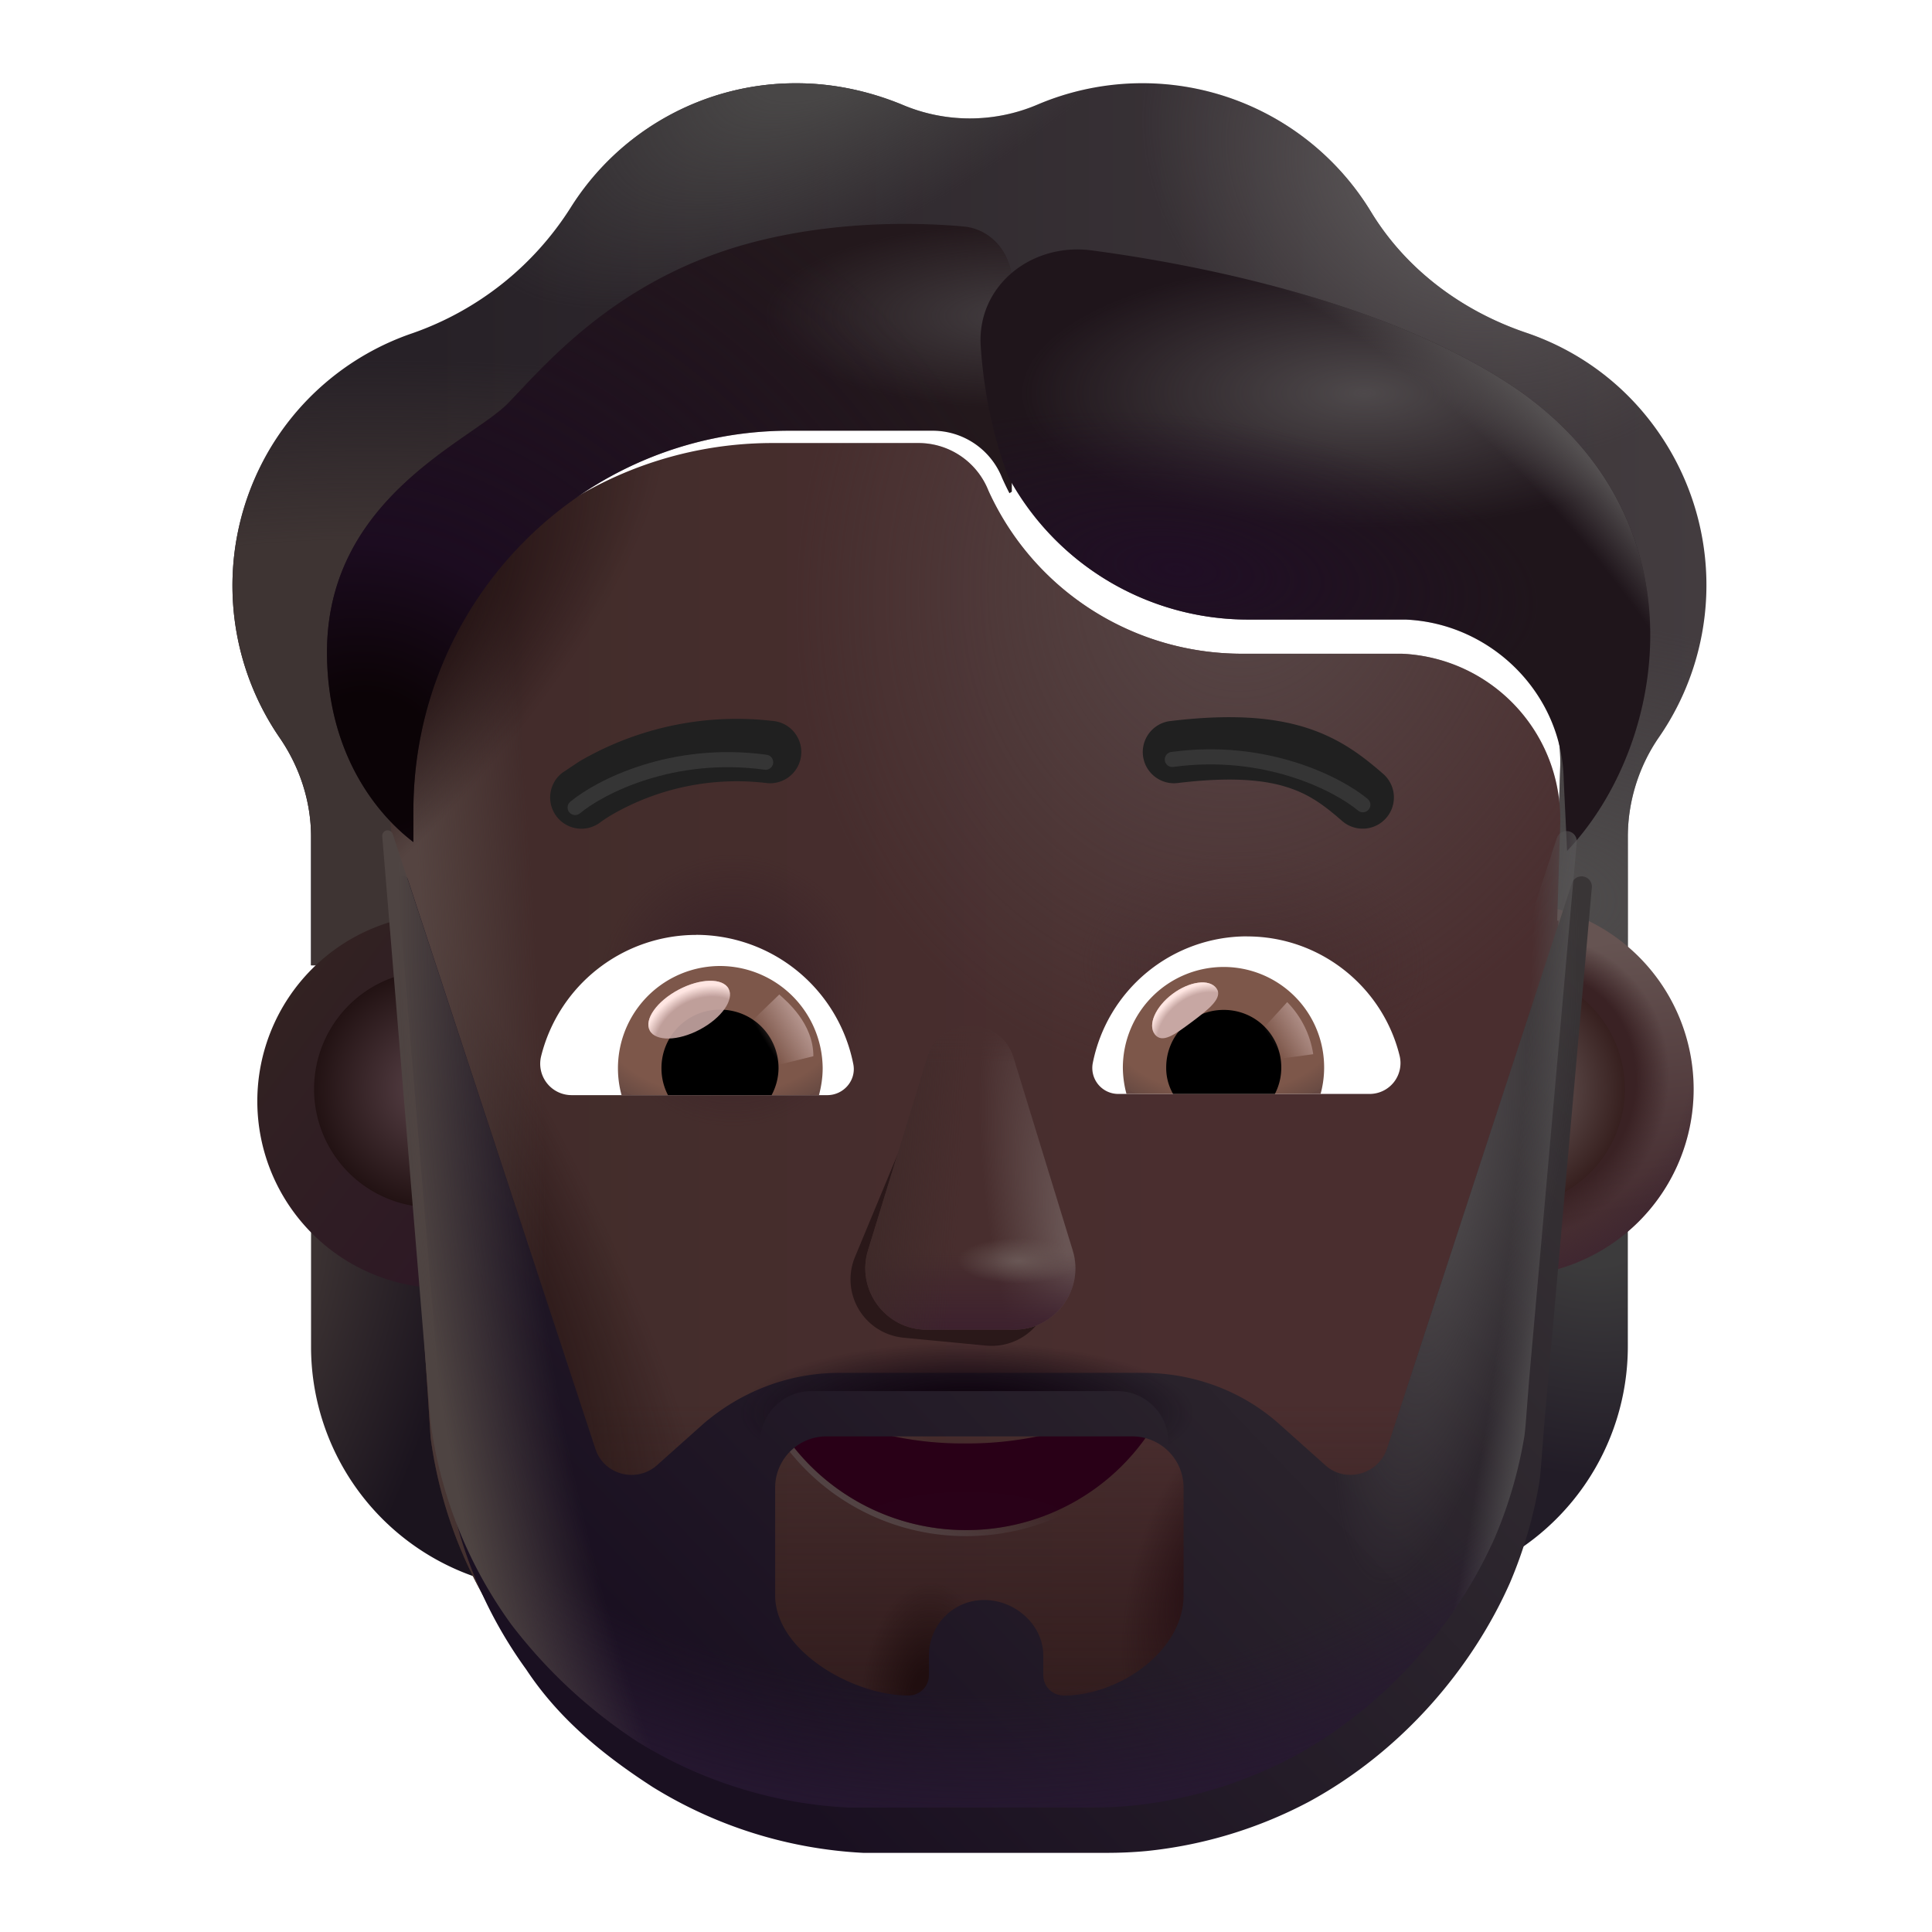 <svg xmlns="http://www.w3.org/2000/svg" width="32" height="32" fill="none" viewBox="0 0 32 32"><path fill="url(#paint0_radial_3930_2129)" d="M24.339 26.084a4.04 4.04 0 0 0 2.623-3.785v-2.3H24.34v6.085Z"/><g filter="url(#filter0_ii_3930_2129)"><path fill="url(#paint1_linear_3930_2129)" d="M6.685 16.689H5.152v-2.13c0-.59-.19-1.16-.52-1.64a4.448 4.448 0 0 1-.27-4.59 4.393 4.393 0 0 1 2.47-2.11 5.087 5.087 0 0 0 2.62-2.08 4.403 4.403 0 0 1 3.74-2.06c.61 0 1.2.13 1.74.35.72.31 1.54.31 2.26 0a4.432 4.432 0 0 1 5.51 1.77c.58.96 1.51 1.65 2.57 2.01.98.33 1.84 1 2.4 1.97a4.43 4.43 0 0 1-.2 4.74c-.33.48-.51 1.06-.51 1.64v2.13H25.71l.105-1.69h-.023l.05-1.6a2.745 2.745 0 0 0-2.62-2.82h-2.65c-1.81 0-3.45-1.05-4.2-2.7-.19-.48-.65-.79-1.16-.79h-2.42a6.331 6.331 0 0 0-6.328 6.193l.221 3.407Z"/><path fill="url(#paint2_radial_3930_2129)" d="M6.685 16.689H5.152v-2.13c0-.59-.19-1.16-.52-1.64a4.448 4.448 0 0 1-.27-4.59 4.393 4.393 0 0 1 2.47-2.11 5.087 5.087 0 0 0 2.62-2.08 4.403 4.403 0 0 1 3.74-2.06c.61 0 1.2.13 1.74.35.72.31 1.54.31 2.26 0a4.432 4.432 0 0 1 5.51 1.77c.58.96 1.51 1.65 2.57 2.01.98.33 1.84 1 2.4 1.97a4.43 4.43 0 0 1-.2 4.74c-.33.48-.51 1.06-.51 1.64v2.13H25.71l.105-1.69h-.023l.05-1.6a2.745 2.745 0 0 0-2.62-2.82h-2.65c-1.81 0-3.45-1.05-4.2-2.7-.19-.48-.65-.79-1.16-.79h-2.42a6.331 6.331 0 0 0-6.328 6.193l.221 3.407Z"/><path fill="url(#paint3_radial_3930_2129)" d="M6.685 16.689H5.152v-2.13c0-.59-.19-1.16-.52-1.64a4.448 4.448 0 0 1-.27-4.59 4.393 4.393 0 0 1 2.47-2.11 5.087 5.087 0 0 0 2.62-2.08 4.403 4.403 0 0 1 3.74-2.06c.61 0 1.2.13 1.74.35.72.31 1.54.31 2.26 0a4.432 4.432 0 0 1 5.51 1.77c.58.96 1.51 1.65 2.57 2.01.98.33 1.84 1 2.4 1.97a4.43 4.43 0 0 1-.2 4.74c-.33.48-.51 1.06-.51 1.64v2.13H25.71l.105-1.69h-.023l.05-1.6a2.745 2.745 0 0 0-2.62-2.82h-2.65c-1.81 0-3.45-1.05-4.2-2.7-.19-.48-.65-.79-1.16-.79h-2.42a6.331 6.331 0 0 0-6.328 6.193l.221 3.407Z"/><path fill="url(#paint4_radial_3930_2129)" d="M6.685 16.689H5.152v-2.13c0-.59-.19-1.16-.52-1.64a4.448 4.448 0 0 1-.27-4.59 4.393 4.393 0 0 1 2.47-2.11 5.087 5.087 0 0 0 2.62-2.08 4.403 4.403 0 0 1 3.74-2.06c.61 0 1.2.13 1.74.35.72.31 1.54.31 2.26 0a4.432 4.432 0 0 1 5.51 1.77c.58.96 1.51 1.65 2.57 2.01.98.33 1.84 1 2.4 1.97a4.43 4.43 0 0 1-.2 4.74c-.33.48-.51 1.06-.51 1.64v2.13H25.71l.105-1.69h-.023l.05-1.6a2.745 2.745 0 0 0-2.62-2.82h-2.65c-1.81 0-3.45-1.05-4.2-2.7-.19-.48-.65-.79-1.16-.79h-2.42a6.331 6.331 0 0 0-6.328 6.193l.221 3.407Z"/><path fill="url(#paint5_radial_3930_2129)" d="M6.685 16.689H5.152v-2.13c0-.59-.19-1.16-.52-1.64a4.448 4.448 0 0 1-.27-4.59 4.393 4.393 0 0 1 2.47-2.11 5.087 5.087 0 0 0 2.62-2.08 4.403 4.403 0 0 1 3.74-2.06c.61 0 1.2.13 1.74.35.72.31 1.54.31 2.26 0a4.432 4.432 0 0 1 5.51 1.77c.58.96 1.51 1.65 2.57 2.01.98.33 1.84 1 2.4 1.97a4.43 4.43 0 0 1-.2 4.74c-.33.48-.51 1.06-.51 1.64v2.13H25.71l.105-1.69h-.023l.05-1.6a2.745 2.745 0 0 0-2.62-2.82h-2.65c-1.81 0-3.45-1.05-4.2-2.7-.19-.48-.65-.79-1.16-.79h-2.42a6.331 6.331 0 0 0-6.328 6.193l.221 3.407Z"/></g><path fill="url(#paint6_radial_3930_2129)" d="M9.122 19.998h-3.97v2.3a4.03 4.03 0 0 0 2.72 3.82l1.25.434v-6.553Z"/><g filter="url(#filter1_i_3930_2129)"><path fill="url(#paint7_linear_3930_2129)" d="M7.162 21.139a3.1 3.1 0 1 0 0-6.2 3.1 3.1 0 0 0 0 6.2Z"/></g><path fill="url(#paint8_linear_3930_2129)" d="M24.952 21.139a3.1 3.1 0 1 0 0-6.2 3.1 3.1 0 0 0 0 6.2Z"/><path fill="url(#paint9_radial_3930_2129)" d="M24.952 21.139a3.1 3.1 0 1 0 0-6.2 3.1 3.1 0 0 0 0 6.2Z"/><path fill="url(#paint10_radial_3930_2129)" d="M24.952 21.139a3.1 3.1 0 1 0 0-6.2 3.1 3.1 0 0 0 0 6.2Z"/><g filter="url(#filter2_f_3930_2129)"><path fill="url(#paint11_radial_3930_2129)" d="M24.952 19.998a1.96 1.96 0 1 0 0-3.92 1.96 1.96 0 0 0 0 3.92Z"/></g><g filter="url(#filter3_f_3930_2129)"><path fill="url(#paint12_radial_3930_2129)" d="M7.162 19.998a1.96 1.96 0 1 0 0-3.92 1.96 1.96 0 0 0 0 3.92Z"/></g><g filter="url(#filter4_i_3930_2129)"><path fill="url(#paint13_linear_3930_2129)" d="M6.464 13.282a6.331 6.331 0 0 1 6.328-6.194h2.42c.51 0 .97.31 1.16.79.75 1.65 2.39 2.7 4.2 2.7h2.65c1.49.07 2.66 1.31 2.62 2.82l-.05 1.6h.023l-.625 8.56c-.49 3.66-3.518 6.39-7.208 6.39h-3.55c-3.69 0-6.81-2.73-7.3-6.39l-.668-10.276Z"/><path fill="url(#paint14_linear_3930_2129)" d="M6.464 13.282a6.331 6.331 0 0 1 6.328-6.194h2.42c.51 0 .97.31 1.16.79.75 1.65 2.39 2.7 4.2 2.7h2.65c1.49.07 2.66 1.31 2.62 2.82l-.05 1.6h.023l-.625 8.56c-.49 3.66-3.518 6.39-7.208 6.39h-3.55c-3.69 0-6.81-2.73-7.3-6.39l-.668-10.276Z"/><path fill="url(#paint15_radial_3930_2129)" d="M6.464 13.282a6.331 6.331 0 0 1 6.328-6.194h2.42c.51 0 .97.31 1.16.79.75 1.65 2.39 2.7 4.2 2.7h2.65c1.49.07 2.66 1.31 2.62 2.82l-.05 1.6h.023l-.625 8.56c-.49 3.66-3.518 6.39-7.208 6.39h-3.55c-3.69 0-6.81-2.73-7.3-6.39l-.668-10.276Z"/><path fill="url(#paint16_radial_3930_2129)" d="M6.464 13.282a6.331 6.331 0 0 1 6.328-6.194h2.42c.51 0 .97.31 1.16.79.75 1.65 2.39 2.7 4.2 2.7h2.65c1.49.07 2.66 1.31 2.62 2.82l-.05 1.6h.023l-.625 8.56c-.49 3.66-3.518 6.39-7.208 6.39h-3.55c-3.69 0-6.81-2.73-7.3-6.39l-.668-10.276Z"/><path fill="url(#paint17_radial_3930_2129)" d="M6.464 13.282a6.331 6.331 0 0 1 6.328-6.194h2.42c.51 0 .97.31 1.16.79.75 1.65 2.39 2.7 4.2 2.7h2.65c1.49.07 2.66 1.31 2.62 2.82l-.05 1.6h.023l-.625 8.56c-.49 3.66-3.518 6.39-7.208 6.39h-3.55c-3.69 0-6.81-2.73-7.3-6.39l-.668-10.276Z"/><path fill="url(#paint18_radial_3930_2129)" d="M6.464 13.282a6.331 6.331 0 0 1 6.328-6.194h2.42c.51 0 .97.31 1.16.79.75 1.65 2.39 2.7 4.2 2.7h2.65c1.49.07 2.66 1.31 2.62 2.82l-.05 1.6h.023l-.625 8.56c-.49 3.66-3.518 6.39-7.208 6.39h-3.55c-3.69 0-6.81-2.73-7.3-6.39l-.668-10.276Z"/><path fill="url(#paint19_radial_3930_2129)" d="M6.464 13.282a6.331 6.331 0 0 1 6.328-6.194h2.42c.51 0 .97.31 1.16.79.75 1.65 2.39 2.7 4.2 2.7h2.65c1.49.07 2.66 1.31 2.62 2.82l-.05 1.6h.023l-.625 8.56c-.49 3.66-3.518 6.39-7.208 6.39h-3.55c-3.69 0-6.81-2.73-7.3-6.39l-.668-10.276Z"/><path fill="url(#paint20_radial_3930_2129)" d="M6.464 13.282a6.331 6.331 0 0 1 6.328-6.194h2.42c.51 0 .97.31 1.16.79.75 1.65 2.39 2.7 4.2 2.7h2.65c1.49.07 2.66 1.31 2.62 2.82l-.05 1.6h.023l-.625 8.56c-.49 3.66-3.518 6.39-7.208 6.39h-3.55c-3.69 0-6.81-2.73-7.3-6.39l-.668-10.276Z"/><path fill="url(#paint21_radial_3930_2129)" d="M6.464 13.282a6.331 6.331 0 0 1 6.328-6.194h2.42c.51 0 .97.31 1.16.79.75 1.65 2.39 2.7 4.2 2.7h2.65c1.49.07 2.66 1.31 2.62 2.82l-.05 1.6h.023l-.625 8.56c-.49 3.66-3.518 6.39-7.208 6.39h-3.55c-3.69 0-6.81-2.73-7.3-6.39l-.668-10.276Z"/><path fill="url(#paint22_radial_3930_2129)" d="M6.464 13.282a6.331 6.331 0 0 1 6.328-6.194h2.42c.51 0 .97.31 1.16.79.75 1.65 2.39 2.7 4.2 2.7h2.65c1.49.07 2.66 1.31 2.62 2.82l-.05 1.6h.023l-.625 8.56c-.49 3.66-3.518 6.39-7.208 6.39h-3.55c-3.69 0-6.81-2.73-7.3-6.39l-.668-10.276Z"/></g><g filter="url(#filter5_f_3930_2129)"><path fill="#2A1819" d="m15.381 17.882-1.22 2.938a.97.97 0 0 0 .8 1.336l1.375.132a.97.97 0 0 0 1.04-1.159l-.639-3.117c-.144-.687-1.093-.778-1.356-.13Z"/></g><g filter="url(#filter6_f_3930_2129)"><path stroke="url(#paint23_linear_3930_2129)" stroke-width=".1" d="M19.112 23.702c.188-.289-.143-.647-.445-.489-.79.414-1.69.645-2.676.645a5.586 5.586 0 0 1-2.651-.644h-.002a.347.347 0 0 0-.414.071.33.33 0 0 0-.03.417 3.691 3.691 0 0 0 3.109 1.691c1.306 0 2.45-.671 3.11-1.69Zm0 0-.042-.027.042.027Z"/></g><path fill="url(#paint24_radial_3930_2129)" d="M15.99 23.908a5.635 5.635 0 0 1-2.674-.65c-.27-.135-.552.16-.38.417a3.641 3.641 0 0 0 3.067 1.668 3.64 3.64 0 0 0 3.067-1.668c.16-.245-.122-.552-.38-.417a5.771 5.771 0 0 1-2.7.65Z"/><g filter="url(#filter7_i_3930_2129)"><path fill="#202020" d="M22.81 13.018c-.327-.284-.707-.586-1.282-.767-.567-.178-1.278-.226-2.26-.106a.517.517 0 0 0 .125 1.026c.897-.11 1.447-.053 1.824.067.37.116.62.304.913.56a.517.517 0 1 0 .68-.78Z"/></g><g filter="url(#filter8_i_3930_2129)"><path fill="#202020" d="M9.49 12.815a5.171 5.171 0 0 1 3.242-.67.517.517 0 0 1-.125 1.026 4.138 4.138 0 0 0-2.585.531 2.64 2.64 0 0 0-.171.112l-.005.004A.517.517 0 0 1 9.213 13l.278-.185Z"/></g><g filter="url(#filter9_if_3930_2129)"><path fill="#23181C" d="M16.32 7.97a4.628 4.628 0 0 1-.123-.256 1.238 1.238 0 0 0-1.147-.78h-2.373c-3.442 0-6.23 2.82-6.23 6.3v.513c-.634-.482-1.431-1.5-1.431-3.146 0-1.999 1.457-3.009 2.387-3.653.262-.182.483-.335.616-.472l.186-.196c.652-.69 1.813-1.922 3.84-2.46 1.299-.345 2.62-.349 3.512-.269.47.042.802.45.802.923v3.47l-.039.025Z"/><path fill="url(#paint25_radial_3930_2129)" d="M16.32 7.97a4.628 4.628 0 0 1-.123-.256 1.238 1.238 0 0 0-1.147-.78h-2.373c-3.442 0-6.23 2.82-6.23 6.3v.513c-.634-.482-1.431-1.5-1.431-3.146 0-1.999 1.457-3.009 2.387-3.653.262-.182.483-.335.616-.472l.186-.196c.652-.69 1.813-1.922 3.84-2.46 1.299-.345 2.62-.349 3.512-.269.47.042.802.45.802.923v3.47l-.039.025Z"/><path fill="url(#paint26_radial_3930_2129)" d="M16.32 7.97a4.628 4.628 0 0 1-.123-.256 1.238 1.238 0 0 0-1.147-.78h-2.373c-3.442 0-6.23 2.82-6.23 6.3v.513c-.634-.482-1.431-1.5-1.431-3.146 0-1.999 1.457-3.009 2.387-3.653.262-.182.483-.335.616-.472l.186-.196c.652-.69 1.813-1.922 3.84-2.46 1.299-.345 2.62-.349 3.512-.269.47.042.802.45.802.923v3.47l-.039.025Z"/></g><g filter="url(#filter10_f_3930_2129)"><path fill="#1F151B" d="M25.956 14.095 25.9 12.92c-.02-1.424-1.196-2.598-2.62-2.658h-2.61a4.515 4.515 0 0 1-3.96-2.348s-.382-.885-.466-2.18c-.066-1.001.84-1.718 1.834-1.587 2.066.274 4.934.919 6.905 2.204 3.253 2.122 2.683 5.945.971 7.745Z"/><path fill="url(#paint27_radial_3930_2129)" d="M25.956 14.095 25.9 12.92c-.02-1.424-1.196-2.598-2.62-2.658h-2.61a4.515 4.515 0 0 1-3.96-2.348s-.382-.885-.466-2.18c-.066-1.001.84-1.718 1.834-1.587 2.066.274 4.934.919 6.905 2.204 3.253 2.122 2.683 5.945.971 7.745Z"/><path fill="url(#paint28_radial_3930_2129)" d="M25.956 14.095 25.9 12.92c-.02-1.424-1.196-2.598-2.62-2.658h-2.61a4.515 4.515 0 0 1-3.96-2.348s-.382-.885-.466-2.18c-.066-1.001.84-1.718 1.834-1.587 2.066.274 4.934.919 6.905 2.204 3.253 2.122 2.683 5.945.971 7.745Z"/><path fill="url(#paint29_radial_3930_2129)" d="M25.956 14.095 25.9 12.92c-.02-1.424-1.196-2.598-2.62-2.658h-2.61a4.515 4.515 0 0 1-3.96-2.348s-.382-.885-.466-2.18c-.066-1.001.84-1.718 1.834-1.587 2.066.274 4.934.919 6.905 2.204 3.253 2.122 2.683 5.945.971 7.745Z"/></g><g filter="url(#filter11_f_3930_2129)"><path fill="#482E2E" d="m15.357 17.516-.98 3.193c-.2.652.29 1.315.97 1.315h1.45c.68 0 1.17-.663.97-1.316l-.98-3.192c-.22-.703-1.22-.703-1.43 0Z"/><path fill="url(#paint30_radial_3930_2129)" d="m15.357 17.516-.98 3.193c-.2.652.29 1.315.97 1.315h1.45c.68 0 1.17-.663.97-1.316l-.98-3.192c-.22-.703-1.22-.703-1.43 0Z"/><path fill="url(#paint31_linear_3930_2129)" d="m15.357 17.516-.98 3.193c-.2.652.29 1.315.97 1.315h1.45c.68 0 1.17-.663.97-1.316l-.98-3.192c-.22-.703-1.22-.703-1.43 0Z"/><path fill="url(#paint32_linear_3930_2129)" d="m15.357 17.516-.98 3.193c-.2.652.29 1.315.97 1.315h1.45c.68 0 1.17-.663.97-1.316l-.98-3.192c-.22-.703-1.22-.703-1.43 0Z"/><path fill="url(#paint33_linear_3930_2129)" d="m15.357 17.516-.98 3.193c-.2.652.29 1.315.97 1.315h1.45c.68 0 1.17-.663.97-1.316l-.98-3.192c-.22-.703-1.22-.703-1.43 0Z"/><path fill="url(#paint34_radial_3930_2129)" d="m15.357 17.516-.98 3.193c-.2.652.29 1.315.97 1.315h1.45c.68 0 1.17-.663.97-1.316l-.98-3.192c-.22-.703-1.22-.703-1.43 0Z"/></g><path fill="#fff" d="M20.655 15.51c1.218 0 2.246.839 2.526 1.973a.511.511 0 0 1-.5.636h-4.159a.43.43 0 0 1-.423-.507 2.606 2.606 0 0 1 2.556-2.103Z"/><path fill="url(#paint35_radial_3930_2129)" d="M20.27 16.016a1.664 1.664 0 0 1 1.603 2.103h-3.215a1.706 1.706 0 0 1-.06-.44 1.67 1.67 0 0 1 1.671-1.663Z"/><path fill="#000" d="M19.316 17.68c0-.53.424-.953.953-.953.53 0 .953.423.953.953a.94.94 0 0 1-.106.439H19.43a.861.861 0 0 1-.114-.44Z"/><g filter="url(#filter12_f_3930_2129)"><path fill="#C7A7A3" d="M20.147 16.368c.118.158-.13.352-.411.562-.282.21-.49.36-.61.2-.118-.158.014-.457.296-.668.282-.21.606-.253.725-.094Z"/><path fill="url(#paint36_radial_3930_2129)" d="M20.147 16.368c.118.158-.13.352-.411.562-.282.21-.49.36-.61.2-.118-.158.014-.457.296-.668.282-.21.606-.253.725-.094Z"/></g><g filter="url(#filter13_f_3930_2129)"><path fill="url(#paint37_linear_3930_2129)" d="M21.751 17.46a1.566 1.566 0 0 0-.431-.862l-.485.532.22.425.696-.094Z"/></g><path fill="#fff" d="M11.533 15.485a2.649 2.649 0 0 0-2.57 2.008.52.52 0 0 0 .508.646h4.232c.27 0 .485-.246.43-.516a2.657 2.657 0 0 0-2.6-2.139Z"/><path fill="url(#paint38_radial_3930_2129)" d="M11.926 16a1.693 1.693 0 0 0-1.631 2.139h3.27c.038-.146.061-.293.061-.446a1.704 1.704 0 0 0-1.7-1.693Z"/><path fill="#000" d="M12.895 17.693c0-.539-.43-.97-.97-.97a.966.966 0 0 0-.969.97.96.96 0 0 0 .108.446h1.716a.96.96 0 0 0 .115-.446Z"/><g filter="url(#filter14_f_3930_2129)"><path fill="url(#paint39_linear_3930_2129)" d="M13.472 17.494c0-.547-.445-.912-.565-1.022l-.547.529.337.685.775-.192Z"/></g><g filter="url(#filter15_f_3930_2129)" transform="rotate(-27.914 11.415 16.723)"><ellipse cx="11.415" cy="16.723" fill="#C7A7A3" fill-opacity=".9" rx=".739" ry=".374"/><ellipse cx="11.415" cy="16.723" fill="url(#paint40_radial_3930_2129)" rx=".739" ry=".374"/></g><g fill-rule="evenodd" clip-rule="evenodd" filter="url(#filter16_ii_3930_2129)"><path fill="url(#paint41_linear_3930_2129)" d="M6.42 13.753a.09.09 0 0 0-.089.097l.801 9.708a7.347 7.347 0 0 0 1.334 3.344c.54.817 1.272 1.414 2.09 1.944a7.336 7.336 0 0 0 3.49 1.093h4.036c.223 0 .443-.01.657-.03a7.332 7.332 0 0 0 2.69-.816c1.56-.848 2.71-2.227 3.33-3.625.226-.53.392-1.094.49-1.683a4.74 4.74 0 0 0 .023-.227l.054-.695.79-8.916a.17.17 0 0 0-.33-.068l-3.064 9.37c-.15.43-.69.57-1.02.27l-.75-.67c-.62-.56-1.43-.86-2.27-.86h-5.03c-.84 0-1.64.31-2.27.86l-.75.67c-.34.3-.88.16-1.02-.27l-3.107-9.435a.09.09 0 0 0-.085-.061Zm6.169 11.92v-1.782c0-.47.38-.85.85-.85h5.065c.47 0 .85.38.85.85v1.782c0 .92-1.064 1.66-1.984 1.66-.19 0-.34-.15-.34-.34v-.322c0-.51-.468-.92-.978-.92s-.916.41-.916.92v.322c0 .19-.15.34-.34.34-.92 0-2.207-.74-2.207-1.66Z"/><path fill="url(#paint42_radial_3930_2129)" d="M6.42 13.753a.09.09 0 0 0-.089.097l.801 9.708a7.347 7.347 0 0 0 1.334 3.344c.54.817 1.272 1.414 2.09 1.944a7.336 7.336 0 0 0 3.49 1.093h4.036c.223 0 .443-.01.657-.03a7.332 7.332 0 0 0 2.69-.816c1.56-.848 2.71-2.227 3.33-3.625.226-.53.392-1.094.49-1.683a4.74 4.74 0 0 0 .023-.227l.054-.695.79-8.916a.17.17 0 0 0-.33-.068l-3.064 9.37c-.15.43-.69.57-1.02.27l-.75-.67c-.62-.56-1.43-.86-2.27-.86h-5.03c-.84 0-1.64.31-2.27.86l-.75.67c-.34.3-.88.16-1.02-.27l-3.107-9.435a.09.09 0 0 0-.085-.061Zm6.169 11.92v-1.782c0-.47.38-.85.85-.85h5.065c.47 0 .85.38.85.85v1.782c0 .92-1.064 1.66-1.984 1.66-.19 0-.34-.15-.34-.34v-.322c0-.51-.468-.92-.978-.92s-.916.41-.916.92v.322c0 .19-.15.34-.34.34-.92 0-2.207-.74-2.207-1.66Z"/></g><path fill="url(#paint43_radial_3930_2129)" fill-rule="evenodd" d="M6.42 13.753a.09.09 0 0 0-.089.097l.801 9.708a7.347 7.347 0 0 0 1.334 3.344 8.427 8.427 0 0 0 2.09 1.944 7.336 7.336 0 0 0 3.49 1.093h4.036c.223 0 .443-.01.657-.03a7.332 7.332 0 0 0 2.69-.816c1.56-.848 2.71-2.227 3.33-3.625.226-.53.392-1.094.49-1.683a4.74 4.74 0 0 0 .023-.227l.054-.695.79-8.916a.17.17 0 0 0-.33-.068l-3.064 9.37c-.15.43-.69.57-1.02.27l-.75-.67c-.62-.56-1.43-.86-2.27-.86h-5.03c-.84 0-1.64.31-2.27.86l-.75.67c-.34.3-.88.16-1.02-.27l-3.107-9.435a.09.09 0 0 0-.085-.061Zm6.169 11.92v-1.782c0-.47.38-.85.85-.85h5.065c.47 0 .85.38.85.85v1.782c0 .92-1.064 1.66-1.984 1.66-.19 0-.34-.15-.34-.34v-.322c0-.51-.468-.92-.978-.92s-.916.41-.916.92v.322c0 .19-.15.34-.34.34-.92 0-2.207-.74-2.207-1.66Z" clip-rule="evenodd"/><path fill="url(#paint44_radial_3930_2129)" fill-rule="evenodd" d="M6.42 13.753a.09.09 0 0 0-.089.097l.801 9.708a7.347 7.347 0 0 0 1.334 3.344 8.427 8.427 0 0 0 2.09 1.944 7.336 7.336 0 0 0 3.49 1.093h4.036c.223 0 .443-.01.657-.03a7.332 7.332 0 0 0 2.69-.816c1.56-.848 2.71-2.227 3.33-3.625.226-.53.392-1.094.49-1.683a4.74 4.74 0 0 0 .023-.227l.054-.695.79-8.916a.17.17 0 0 0-.33-.068l-3.064 9.37c-.15.43-.69.57-1.02.27l-.75-.67c-.62-.56-1.43-.86-2.27-.86h-5.03c-.84 0-1.64.31-2.27.86l-.75.67c-.34.3-.88.16-1.02-.27l-3.107-9.435a.09.09 0 0 0-.085-.061Zm6.169 11.92v-1.782c0-.47.38-.85.85-.85h5.065c.47 0 .85.38.85.85v1.782c0 .92-1.064 1.66-1.984 1.66-.19 0-.34-.15-.34-.34v-.322c0-.51-.468-.92-.978-.92s-.916.41-.916.92v.322c0 .19-.15.34-.34.34-.92 0-2.207-.74-2.207-1.66Z" clip-rule="evenodd"/><path fill="url(#paint45_radial_3930_2129)" fill-rule="evenodd" d="M6.42 13.753a.09.09 0 0 0-.089.097l.801 9.708a7.347 7.347 0 0 0 1.334 3.344 8.427 8.427 0 0 0 2.09 1.944 7.336 7.336 0 0 0 3.49 1.093h4.036c.223 0 .443-.01.657-.03a7.332 7.332 0 0 0 2.69-.816c1.56-.848 2.71-2.227 3.33-3.625.226-.53.392-1.094.49-1.683a4.74 4.74 0 0 0 .023-.227l.054-.695.79-8.916a.17.17 0 0 0-.33-.068l-3.064 9.37c-.15.43-.69.57-1.02.27l-.75-.67c-.62-.56-1.43-.86-2.27-.86h-5.03c-.84 0-1.64.31-2.27.86l-.75.67c-.34.3-.88.16-1.02-.27l-3.107-9.435a.09.09 0 0 0-.085-.061Zm6.169 11.92v-1.782c0-.47.38-.85.85-.85h5.065c.47 0 .85.38.85.85v1.782c0 .92-1.064 1.66-1.984 1.66-.19 0-.34-.15-.34-.34v-.322c0-.51-.468-.92-.978-.92s-.916.41-.916.92v.322c0 .19-.15.34-.34.34-.92 0-2.207-.74-2.207-1.66Z" clip-rule="evenodd"/><path fill="url(#paint46_radial_3930_2129)" fill-rule="evenodd" d="M6.42 13.753a.09.09 0 0 0-.089.097l.801 9.708a7.347 7.347 0 0 0 1.334 3.344 8.427 8.427 0 0 0 2.09 1.944 7.336 7.336 0 0 0 3.49 1.093h4.036c.223 0 .443-.01.657-.03a7.332 7.332 0 0 0 2.69-.816c1.56-.848 2.71-2.227 3.33-3.625.226-.53.392-1.094.49-1.683a4.74 4.74 0 0 0 .023-.227l.054-.695.79-8.916a.17.17 0 0 0-.33-.068l-3.064 9.37c-.15.43-.69.57-1.02.27l-.75-.67c-.62-.56-1.43-.86-2.27-.86h-5.03c-.84 0-1.64.31-2.27.86l-.75.67c-.34.3-.88.16-1.02-.27l-3.107-9.435a.09.09 0 0 0-.085-.061Zm6.169 11.92v-1.782c0-.47.38-.85.85-.85h5.065c.47 0 .85.38.85.85v1.782c0 .92-1.064 1.66-1.984 1.66-.19 0-.34-.15-.34-.34v-.322c0-.51-.468-.92-.978-.92s-.916.41-.916.92v.322c0 .19-.15.34-.34.34-.92 0-2.207-.74-2.207-1.66Z" clip-rule="evenodd"/><g filter="url(#filter17_f_3930_2129)"><path stroke="#353535" stroke-linecap="round" stroke-width=".25" d="M9.526 13.375c.406-.338 1.606-.962 3.156-.75"/></g><g filter="url(#filter18_f_3930_2129)"><path stroke="#353535" stroke-linecap="round" stroke-width=".25" d="M22.573 13.329c-.406-.339-1.606-.963-3.156-.75"/></g><defs><radialGradient id="paint0_radial_3930_2129" cx="0" cy="0" r="1" gradientTransform="matrix(-1.465 4.166 -4.752 -1.671 26.32 19.998)" gradientUnits="userSpaceOnUse"><stop offset=".215" stop-color="#3C3B3C"/><stop offset="1" stop-color="#221C27"/></radialGradient><radialGradient id="paint2_radial_3930_2129" cx="0" cy="0" r="1" gradientTransform="matrix(0 -6.511 16.793 0 6.139 13.152)" gradientUnits="userSpaceOnUse"><stop offset=".536" stop-color="#3E3433"/><stop offset="1" stop-color="#3E3433" stop-opacity="0"/></radialGradient><radialGradient id="paint3_radial_3930_2129" cx="0" cy="0" r="1" gradientTransform="matrix(.216 -4.672 8.442 .391 25.276 15.589)" gradientUnits="userSpaceOnUse"><stop stop-color="#4F4D4D"/><stop offset="1" stop-color="#4F4D4D" stop-opacity="0"/></radialGradient><radialGradient id="paint4_radial_3930_2129" cx="0" cy="0" r="1" gradientTransform="rotate(-147.183 12.5 -1.552) scale(5.323 3.877)" gradientUnits="userSpaceOnUse"><stop stop-color="#5E5A5B"/><stop offset="1" stop-color="#5E5A5B" stop-opacity="0"/></radialGradient><radialGradient id="paint5_radial_3930_2129" cx="0" cy="0" r="1" gradientTransform="matrix(1.717 2.743 -6.407 4.01 14.34 .956)" gradientUnits="userSpaceOnUse"><stop offset=".287" stop-color="#484646"/><stop offset="1" stop-color="#484646" stop-opacity="0"/></radialGradient><radialGradient id="paint6_radial_3930_2129" cx="0" cy="0" r="1" gradientTransform="rotate(13.269 -88.505 28.994) scale(4.491 10.821)" gradientUnits="userSpaceOnUse"><stop stop-color="#463C39"/><stop offset=".746" stop-color="#1B141E"/></radialGradient><radialGradient id="paint9_radial_3930_2129" cx="0" cy="0" r="1" gradientTransform="matrix(-.469 5 -5.42 -.508 24.307 17.203)" gradientUnits="userSpaceOnUse"><stop offset=".69" stop-color="#3A2230" stop-opacity="0"/><stop offset=".902" stop-color="#3A2230"/></radialGradient><radialGradient id="paint10_radial_3930_2129" cx="0" cy="0" r="1" gradientTransform="matrix(1.406 -2.194 1.989 1.274 25.214 18.038)" gradientUnits="userSpaceOnUse"><stop offset=".772" stop-color="#3A2224"/><stop offset="1" stop-color="#3A2224" stop-opacity="0"/></radialGradient><radialGradient id="paint11_radial_3930_2129" cx="0" cy="0" r="1" gradientTransform="translate(24.952 18.038) scale(1.96)" gradientUnits="userSpaceOnUse"><stop offset=".337" stop-color="#625150"/><stop offset="1" stop-color="#37201F"/></radialGradient><radialGradient id="paint12_radial_3930_2129" cx="0" cy="0" r="1" gradientTransform="translate(7.162 18.038) scale(1.96)" gradientUnits="userSpaceOnUse"><stop stop-color="#5A4349"/><stop offset="1" stop-color="#221213"/></radialGradient><radialGradient id="paint15_radial_3930_2129" cx="0" cy="0" r="1" gradientTransform="matrix(.063 -1.961 1.107 .036 15.367 27.911)" gradientUnits="userSpaceOnUse"><stop offset=".247" stop-color="#200E0F"/><stop offset="1" stop-color="#200E0F" stop-opacity="0"/></radialGradient><radialGradient id="paint16_radial_3930_2129" cx="0" cy="0" r="1" gradientTransform="rotate(-164.389 11.72 11.605) scale(1.146 2.723)" gradientUnits="userSpaceOnUse"><stop stop-color="#260F13"/><stop offset="1" stop-color="#260F13" stop-opacity="0"/></radialGradient><radialGradient id="paint17_radial_3930_2129" cx="0" cy="0" r="1" gradientTransform="matrix(0 -1.919 2.921 0 20.768 15.722)" gradientUnits="userSpaceOnUse"><stop stop-color="#422628"/><stop offset="1" stop-color="#422628" stop-opacity="0"/></radialGradient><radialGradient id="paint18_radial_3930_2129" cx="0" cy="0" r="1" gradientTransform="matrix(0 -2.267 2.241 0 12.148 16.156)" gradientUnits="userSpaceOnUse"><stop stop-color="#361F26"/><stop offset="1" stop-color="#361F26" stop-opacity="0"/></radialGradient><radialGradient id="paint19_radial_3930_2129" cx="0" cy="0" r="1" gradientTransform="matrix(5.687 9.919 -2.708 1.553 5.74 18.518)" gradientUnits="userSpaceOnUse"><stop offset=".271" stop-color="#211010"/><stop offset="1" stop-color="#211010" stop-opacity="0"/></radialGradient><radialGradient id="paint20_radial_3930_2129" cx="0" cy="0" r="1" gradientTransform="matrix(3.125 -.219 1.351 19.304 5.646 13.656)" gradientUnits="userSpaceOnUse"><stop offset=".399" stop-color="#554441"/><stop offset="1" stop-color="#554441" stop-opacity="0"/></radialGradient><radialGradient id="paint21_radial_3930_2129" cx="0" cy="0" r="1" gradientTransform="matrix(5.281 -5.563 2.022 1.92 5.396 11.313)" gradientUnits="userSpaceOnUse"><stop offset=".302" stop-color="#200F10"/><stop offset="1" stop-color="#200F10" stop-opacity="0"/></radialGradient><radialGradient id="paint22_radial_3930_2129" cx="0" cy="0" r="1" gradientTransform="matrix(-2.219 8.469 -7.191 -1.884 20.646 9.031)" gradientUnits="userSpaceOnUse"><stop stop-color="#574747"/><stop offset="1" stop-color="#574747" stop-opacity="0"/></radialGradient><radialGradient id="paint24_radial_3930_2129" cx="0" cy="0" r="1" gradientTransform="matrix(0 -1.265 3.72 0 16 25.343)" gradientUnits="userSpaceOnUse"><stop stop-color="#290118"/><stop offset="1" stop-color="#290017"/></radialGradient><radialGradient id="paint25_radial_3930_2129" cx="0" cy="0" r="1" gradientTransform="matrix(-4.104 0 0 -1.523 16.36 5.032)" gradientUnits="userSpaceOnUse"><stop stop-color="#423C3F"/><stop offset="1" stop-color="#423C3F" stop-opacity="0"/></radialGradient><radialGradient id="paint26_radial_3930_2129" cx="0" cy="0" r="1" gradientTransform="matrix(6 -9.5 10.525 6.647 5.762 12.382)" gradientUnits="userSpaceOnUse"><stop offset=".093" stop-color="#0B0306"/><stop offset=".311" stop-color="#1C0C20"/><stop offset="1" stop-color="#1C0C20" stop-opacity="0"/></radialGradient><radialGradient id="paint27_radial_3930_2129" cx="0" cy="0" r="1" gradientTransform="matrix(5.702 0 0 2.229 22.602 6.515)" gradientUnits="userSpaceOnUse"><stop stop-color="#4E494B"/><stop offset="1" stop-color="#4E494B" stop-opacity="0"/></radialGradient><radialGradient id="paint28_radial_3930_2129" cx="0" cy="0" r="1" gradientTransform="matrix(4.994 -4.758 8.711 9.143 21.147 12.178)" gradientUnits="userSpaceOnUse"><stop offset=".857" stop-color="#545051" stop-opacity="0"/><stop offset="1" stop-color="#545051"/></radialGradient><radialGradient id="paint29_radial_3930_2129" cx="0" cy="0" r="1" gradientTransform="matrix(6.056 .708 -.296 2.536 19.496 9.426)" gradientUnits="userSpaceOnUse"><stop stop-color="#200E25"/><stop offset="1" stop-color="#200E25" stop-opacity="0"/></radialGradient><radialGradient id="paint30_radial_3930_2129" cx="0" cy="0" r="1" gradientTransform="matrix(-.887 -4.942 1.335 -.24 17.812 20.725)" gradientUnits="userSpaceOnUse"><stop offset=".101" stop-color="#695554"/><stop offset="1" stop-color="#695554" stop-opacity="0"/></radialGradient><radialGradient id="paint34_radial_3930_2129" cx="0" cy="0" r="1" gradientTransform="matrix(0 .378 -1.029 0 16.878 20.882)" gradientUnits="userSpaceOnUse"><stop stop-color="#695755"/><stop offset="1" stop-color="#695755" stop-opacity="0"/></radialGradient><radialGradient id="paint35_radial_3930_2129" cx="0" cy="0" r="1" gradientTransform="matrix(0 1.513 -2.406 0 20.265 16.905)" gradientUnits="userSpaceOnUse"><stop offset=".802" stop-color="#7D574A"/><stop offset="1" stop-color="#694B43"/><stop offset="1" stop-color="#804D49"/><stop offset="1" stop-color="#664842"/></radialGradient><radialGradient id="paint36_radial_3930_2129" cx="0" cy="0" r="1" gradientTransform="matrix(-.432 -.557 .767 -.595 19.84 17.062)" gradientUnits="userSpaceOnUse"><stop offset=".766" stop-color="#FFE6E2" stop-opacity="0"/><stop offset=".966" stop-color="#FFE6E2"/></radialGradient><radialGradient id="paint38_radial_3930_2129" cx="0" cy="0" r="1" gradientTransform="matrix(0 1.539 -2.448 0 11.93 16.905)" gradientUnits="userSpaceOnUse"><stop offset=".802" stop-color="#7D574A"/><stop offset="1" stop-color="#694B43"/><stop offset="1" stop-color="#804D49"/><stop offset="1" stop-color="#664842"/></radialGradient><radialGradient id="paint40_radial_3930_2129" cx="0" cy="0" r="1" gradientTransform="matrix(-.015 -.937 1.126 -.018 11.386 17.32)" gradientUnits="userSpaceOnUse"><stop offset=".766" stop-color="#FFE6E2" stop-opacity="0"/><stop offset=".966" stop-color="#FFE6E2"/></radialGradient><radialGradient id="paint42_radial_3930_2129" cx="0" cy="0" r="1" gradientTransform="rotate(101.053 4.12 19.312) scale(6.669 1.637)" gradientUnits="userSpaceOnUse"><stop stop-color="#4D494B"/><stop offset="1" stop-color="#4D494B" stop-opacity="0"/></radialGradient><radialGradient id="paint43_radial_3930_2129" cx="0" cy="0" r="1" gradientTransform="matrix(0 11.953 -14.63 0 16.228 18.488)" gradientUnits="userSpaceOnUse"><stop offset=".794" stop-color="#271832" stop-opacity="0"/><stop offset="1" stop-color="#271832"/></radialGradient><radialGradient id="paint44_radial_3930_2129" cx="0" cy="0" r="1" gradientTransform="rotate(170.368 8.4 11.228) scale(11.483 23.969)" gradientUnits="userSpaceOnUse"><stop offset=".831" stop-color="#4E4442" stop-opacity="0"/><stop offset="1" stop-color="#4E4442"/></radialGradient><radialGradient id="paint45_radial_3930_2129" cx="0" cy="0" r="1" gradientTransform="matrix(13.707 1.834 -4.421 33.035 12.427 20.64)" gradientUnits="userSpaceOnUse"><stop offset=".901" stop-color="#585657" stop-opacity="0"/><stop offset=".969" stop-color="#585657"/></radialGradient><radialGradient id="paint46_radial_3930_2129" cx="0" cy="0" r="1" gradientTransform="matrix(0 1.17 -3.779 0 16.015 23.405)" gradientUnits="userSpaceOnUse"><stop offset=".287" stop-color="#100510"/><stop offset="1" stop-color="#100510" stop-opacity="0"/></radialGradient><filter id="filter0_ii_3930_2129" width="24.414" height="15.11" x="3.85" y="1.578" color-interpolation-filters="sRGB" filterUnits="userSpaceOnUse"><feFlood flood-opacity="0" result="BackgroundImageFix"/><feBlend in="SourceGraphic" in2="BackgroundImageFix" result="shape"/><feColorMatrix in="SourceAlpha" result="hardAlpha" values="0 0 0 0 0 0 0 0 0 0 0 0 0 0 0 0 0 0 127 0"/><feOffset dy="-.5"/><feGaussianBlur stdDeviation=".625"/><feComposite in2="hardAlpha" k2="-1" k3="1" operator="arithmetic"/><feColorMatrix values="0 0 0 0 0.137 0 0 0 0 0.09 0 0 0 0 0.145 0 0 0 1 0"/><feBlend in2="shape" result="effect1_innerShadow_3930_2129"/><feColorMatrix in="SourceAlpha" result="hardAlpha" values="0 0 0 0 0 0 0 0 0 0 0 0 0 0 0 0 0 0 127 0"/><feOffset dy="-.2"/><feGaussianBlur stdDeviation=".2"/><feComposite in2="hardAlpha" k2="-1" k3="1" operator="arithmetic"/><feColorMatrix values="0 0 0 0 0.078 0 0 0 0 0.035 0 0 0 0 0.047 0 0 0 1 0"/><feBlend in2="effect1_innerShadow_3930_2129" result="effect2_innerShadow_3930_2129"/></filter><filter id="filter1_i_3930_2129" width="6.4" height="6.4" x="4.062" y="14.938" color-interpolation-filters="sRGB" filterUnits="userSpaceOnUse"><feFlood flood-opacity="0" result="BackgroundImageFix"/><feBlend in="SourceGraphic" in2="BackgroundImageFix" result="shape"/><feColorMatrix in="SourceAlpha" result="hardAlpha" values="0 0 0 0 0 0 0 0 0 0 0 0 0 0 0 0 0 0 127 0"/><feOffset dx=".2" dy=".2"/><feGaussianBlur stdDeviation=".2"/><feComposite in2="hardAlpha" k2="-1" k3="1" operator="arithmetic"/><feColorMatrix values="0 0 0 0 0.329 0 0 0 0 0.271 0 0 0 0 0.259 0 0 0 1 0"/><feBlend in2="shape" result="effect1_innerShadow_3930_2129"/></filter><filter id="filter2_f_3930_2129" width="4.42" height="4.42" x="22.742" y="15.829" color-interpolation-filters="sRGB" filterUnits="userSpaceOnUse"><feFlood flood-opacity="0" result="BackgroundImageFix"/><feBlend in="SourceGraphic" in2="BackgroundImageFix" result="shape"/><feGaussianBlur result="effect1_foregroundBlur_3930_2129" stdDeviation=".125"/></filter><filter id="filter3_f_3930_2129" width="4.42" height="4.42" x="4.952" y="15.829" color-interpolation-filters="sRGB" filterUnits="userSpaceOnUse"><feFlood flood-opacity="0" result="BackgroundImageFix"/><feBlend in="SourceGraphic" in2="BackgroundImageFix" result="shape"/><feGaussianBlur result="effect1_foregroundBlur_3930_2129" stdDeviation=".125"/></filter><filter id="filter4_i_3930_2129" width="19.38" height="23.11" x="6.464" y="7.088" color-interpolation-filters="sRGB" filterUnits="userSpaceOnUse"><feFlood flood-opacity="0" result="BackgroundImageFix"/><feBlend in="SourceGraphic" in2="BackgroundImageFix" result="shape"/><feColorMatrix in="SourceAlpha" result="hardAlpha" values="0 0 0 0 0 0 0 0 0 0 0 0 0 0 0 0 0 0 127 0"/><feOffset dy=".25"/><feGaussianBlur stdDeviation=".5"/><feComposite in2="hardAlpha" k2="-1" k3="1" operator="arithmetic"/><feColorMatrix values="0 0 0 0 0.157 0 0 0 0 0.075 0 0 0 0 0.086 0 0 0 1 0"/><feBlend in2="shape" result="effect1_innerShadow_3930_2129"/></filter><filter id="filter5_f_3930_2129" width="4.309" height="5.85" x="13.587" y="16.943" color-interpolation-filters="sRGB" filterUnits="userSpaceOnUse"><feFlood flood-opacity="0" result="BackgroundImageFix"/><feBlend in="SourceGraphic" in2="BackgroundImageFix" result="shape"/><feGaussianBlur result="effect1_foregroundBlur_3930_2129" stdDeviation=".25"/></filter><filter id="filter6_f_3930_2129" width="6.634" height="2.52" x="12.683" y="23.024" color-interpolation-filters="sRGB" filterUnits="userSpaceOnUse"><feFlood flood-opacity="0" result="BackgroundImageFix"/><feBlend in="SourceGraphic" in2="BackgroundImageFix" result="shape"/><feGaussianBlur result="effect1_foregroundBlur_3930_2129" stdDeviation=".05"/></filter><filter id="filter7_i_3930_2129" width="4.274" height="2.047" x="18.813" y="11.879" color-interpolation-filters="sRGB" filterUnits="userSpaceOnUse"><feFlood flood-opacity="0" result="BackgroundImageFix"/><feBlend in="SourceGraphic" in2="BackgroundImageFix" result="shape"/><feColorMatrix in="SourceAlpha" result="hardAlpha" values="0 0 0 0 0 0 0 0 0 0 0 0 0 0 0 0 0 0 127 0"/><feOffset dx=".1" dy="-.2"/><feGaussianBlur stdDeviation=".125"/><feComposite in2="hardAlpha" k2="-1" k3="1" operator="arithmetic"/><feColorMatrix values="0 0 0 0 0.059 0 0 0 0 0.055 0 0 0 0 0.059 0 0 0 1 0"/><feBlend in2="shape" result="effect1_innerShadow_3930_2129"/></filter><filter id="filter8_i_3930_2129" width="4.274" height="2.019" x="9.013" y="11.906" color-interpolation-filters="sRGB" filterUnits="userSpaceOnUse"><feFlood flood-opacity="0" result="BackgroundImageFix"/><feBlend in="SourceGraphic" in2="BackgroundImageFix" result="shape"/><feColorMatrix in="SourceAlpha" result="hardAlpha" values="0 0 0 0 0 0 0 0 0 0 0 0 0 0 0 0 0 0 127 0"/><feOffset dx=".1" dy="-.2"/><feGaussianBlur stdDeviation=".125"/><feComposite in2="hardAlpha" k2="-1" k3="1" operator="arithmetic"/><feColorMatrix values="0 0 0 0 0.059 0 0 0 0 0.055 0 0 0 0 0.059 0 0 0 1 0"/><feBlend in2="shape" result="effect1_innerShadow_3930_2129"/></filter><filter id="filter9_if_3930_2129" width="12.344" height="11.239" x="4.516" y="3.008" color-interpolation-filters="sRGB" filterUnits="userSpaceOnUse"><feFlood flood-opacity="0" result="BackgroundImageFix"/><feBlend in="SourceGraphic" in2="BackgroundImageFix" result="shape"/><feColorMatrix in="SourceAlpha" result="hardAlpha" values="0 0 0 0 0 0 0 0 0 0 0 0 0 0 0 0 0 0 127 0"/><feOffset dx=".4" dy=".2"/><feGaussianBlur stdDeviation=".2"/><feComposite in2="hardAlpha" k2="-1" k3="1" operator="arithmetic"/><feColorMatrix values="0 0 0 0 0.286 0 0 0 0 0.243 0 0 0 0 0.227 0 0 0 1 0"/><feBlend in2="shape" result="effect1_innerShadow_3930_2129"/><feGaussianBlur result="effect2_foregroundBlur_3930_2129" stdDeviation=".25"/></filter><filter id="filter10_f_3930_2129" width="12.094" height="10.965" x="15.741" y="3.631" color-interpolation-filters="sRGB" filterUnits="userSpaceOnUse"><feFlood flood-opacity="0" result="BackgroundImageFix"/><feBlend in="SourceGraphic" in2="BackgroundImageFix" result="shape"/><feGaussianBlur result="effect1_foregroundBlur_3930_2129" stdDeviation=".25"/></filter><filter id="filter11_f_3930_2129" width="3.68" height="5.235" x="14.232" y="16.889" color-interpolation-filters="sRGB" filterUnits="userSpaceOnUse"><feFlood flood-opacity="0" result="BackgroundImageFix"/><feBlend in="SourceGraphic" in2="BackgroundImageFix" result="shape"/><feGaussianBlur result="effect1_foregroundBlur_3930_2129" stdDeviation=".05"/></filter><filter id="filter12_f_3930_2129" width="1.294" height="1.125" x="18.983" y="16.172" color-interpolation-filters="sRGB" filterUnits="userSpaceOnUse"><feFlood flood-opacity="0" result="BackgroundImageFix"/><feBlend in="SourceGraphic" in2="BackgroundImageFix" result="shape"/><feGaussianBlur result="effect1_foregroundBlur_3930_2129" stdDeviation=".05"/></filter><filter id="filter13_f_3930_2129" width="1.316" height="1.357" x="20.636" y="16.398" color-interpolation-filters="sRGB" filterUnits="userSpaceOnUse"><feFlood flood-opacity="0" result="BackgroundImageFix"/><feBlend in="SourceGraphic" in2="BackgroundImageFix" result="shape"/><feGaussianBlur result="effect1_foregroundBlur_3930_2129" stdDeviation=".1"/></filter><filter id="filter14_f_3930_2129" width="1.512" height="1.614" x="12.16" y="16.272" color-interpolation-filters="sRGB" filterUnits="userSpaceOnUse"><feFlood flood-opacity="0" result="BackgroundImageFix"/><feBlend in="SourceGraphic" in2="BackgroundImageFix" result="shape"/><feGaussianBlur result="effect1_foregroundBlur_3930_2129" stdDeviation=".1"/></filter><filter id="filter15_f_3930_2129" width="1.552" height="1.157" x="10.639" y="16.145" color-interpolation-filters="sRGB" filterUnits="userSpaceOnUse"><feFlood flood-opacity="0" result="BackgroundImageFix"/><feBlend in="SourceGraphic" in2="BackgroundImageFix" result="shape"/><feGaussianBlur result="effect1_foregroundBlur_3930_2129" stdDeviation=".05"/></filter><filter id="filter16_ii_3930_2129" width="20.036" height="16.686" x="6.331" y="13.753" color-interpolation-filters="sRGB" filterUnits="userSpaceOnUse"><feFlood flood-opacity="0" result="BackgroundImageFix"/><feBlend in="SourceGraphic" in2="BackgroundImageFix" result="shape"/><feColorMatrix in="SourceAlpha" result="hardAlpha" values="0 0 0 0 0 0 0 0 0 0 0 0 0 0 0 0 0 0 127 0"/><feOffset dy=".5"/><feGaussianBlur stdDeviation=".5"/><feComposite in2="hardAlpha" k2="-1" k3="1" operator="arithmetic"/><feColorMatrix values="0 0 0 0 0.282 0 0 0 0 0.278 0 0 0 0 0.278 0 0 0 1 0"/><feBlend in2="shape" result="effect1_innerShadow_3930_2129"/><feColorMatrix in="SourceAlpha" result="hardAlpha" values="0 0 0 0 0 0 0 0 0 0 0 0 0 0 0 0 0 0 127 0"/><feOffset dx=".25" dy=".25"/><feGaussianBlur stdDeviation=".175"/><feComposite in2="hardAlpha" k2="-1" k3="1" operator="arithmetic"/><feColorMatrix values="0 0 0 0 0.039 0 0 0 0 0.016 0 0 0 0 0.02 0 0 0 1 0"/><feBlend in2="effect1_innerShadow_3930_2129" result="effect2_innerShadow_3930_2129"/></filter><filter id="filter17_f_3930_2129" width="3.906" height="1.543" x="9.151" y="12.207" color-interpolation-filters="sRGB" filterUnits="userSpaceOnUse"><feFlood flood-opacity="0" result="BackgroundImageFix"/><feBlend in="SourceGraphic" in2="BackgroundImageFix" result="shape"/><feGaussianBlur result="effect1_foregroundBlur_3930_2129" stdDeviation=".125"/></filter><filter id="filter18_f_3930_2129" width="3.906" height="1.543" x="19.042" y="12.16" color-interpolation-filters="sRGB" filterUnits="userSpaceOnUse"><feFlood flood-opacity="0" result="BackgroundImageFix"/><feBlend in="SourceGraphic" in2="BackgroundImageFix" result="shape"/><feGaussianBlur result="effect1_foregroundBlur_3930_2129" stdDeviation=".125"/></filter><linearGradient id="paint1_linear_3930_2129" x1="29.052" x2="7.029" y1="8.001" y2="8.001" gradientUnits="userSpaceOnUse"><stop stop-color="#443D40"/><stop offset="1" stop-color="#272127"/></linearGradient><linearGradient id="paint7_linear_3930_2129" x1="8.401" x2="4.327" y1="19.584" y2="16.473" gradientUnits="userSpaceOnUse"><stop stop-color="#2D1825"/><stop offset="1" stop-color="#322222"/></linearGradient><linearGradient id="paint8_linear_3930_2129" x1="27.682" x2="28.38" y1="15.422" y2="19.814" gradientUnits="userSpaceOnUse"><stop stop-color="#665452"/><stop offset="1" stop-color="#462D31"/></linearGradient><linearGradient id="paint13_linear_3930_2129" x1="19.62" x2="6.464" y1="19.203" y2="19.203" gradientUnits="userSpaceOnUse"><stop stop-color="#4A2E2F"/><stop offset="1" stop-color="#412C2A"/></linearGradient><linearGradient id="paint14_linear_3930_2129" x1="15.432" x2="15.432" y1="29.328" y2="22.998" gradientUnits="userSpaceOnUse"><stop stop-color="#2C1819"/><stop offset="1" stop-color="#2C1819" stop-opacity="0"/></linearGradient><linearGradient id="paint23_linear_3930_2129" x1="14.037" x2="14.959" y1="25.109" y2="23.547" gradientUnits="userSpaceOnUse"><stop stop-color="#554748"/><stop offset="1" stop-color="#554748" stop-opacity="0"/></linearGradient><linearGradient id="paint31_linear_3930_2129" x1="16.072" x2="16.072" y1="22.024" y2="20.745" gradientUnits="userSpaceOnUse"><stop stop-color="#3D212E"/><stop offset="1" stop-color="#3D212E" stop-opacity="0"/></linearGradient><linearGradient id="paint32_linear_3930_2129" x1="14.115" x2="15.834" y1="20.557" y2="20.681" gradientUnits="userSpaceOnUse"><stop stop-color="#3D2928"/><stop offset="1" stop-color="#3D2928" stop-opacity="0"/></linearGradient><linearGradient id="paint33_linear_3930_2129" x1="16.209" x2="16.209" y1="16.822" y2="17.625" gradientUnits="userSpaceOnUse"><stop stop-color="#482E2E"/><stop offset="1" stop-color="#482E2E" stop-opacity="0"/></linearGradient><linearGradient id="paint37_linear_3930_2129" x1="21.716" x2="21.131" y1="17.006" y2="17.366" gradientUnits="userSpaceOnUse"><stop stop-color="#B4948D"/><stop offset="1" stop-color="#B4948D" stop-opacity="0"/></linearGradient><linearGradient id="paint39_linear_3930_2129" x1="13.34" x2="12.745" y1="17.007" y2="17.374" gradientUnits="userSpaceOnUse"><stop stop-color="#B4948D"/><stop offset="1" stop-color="#B4948D" stop-opacity="0"/></linearGradient><linearGradient id="paint41_linear_3930_2129" x1="11.343" x2="25.432" y1="27.55" y2="14.039" gradientUnits="userSpaceOnUse"><stop stop-color="#1A1021"/><stop offset="1" stop-color="#393536"/></linearGradient></defs></svg>